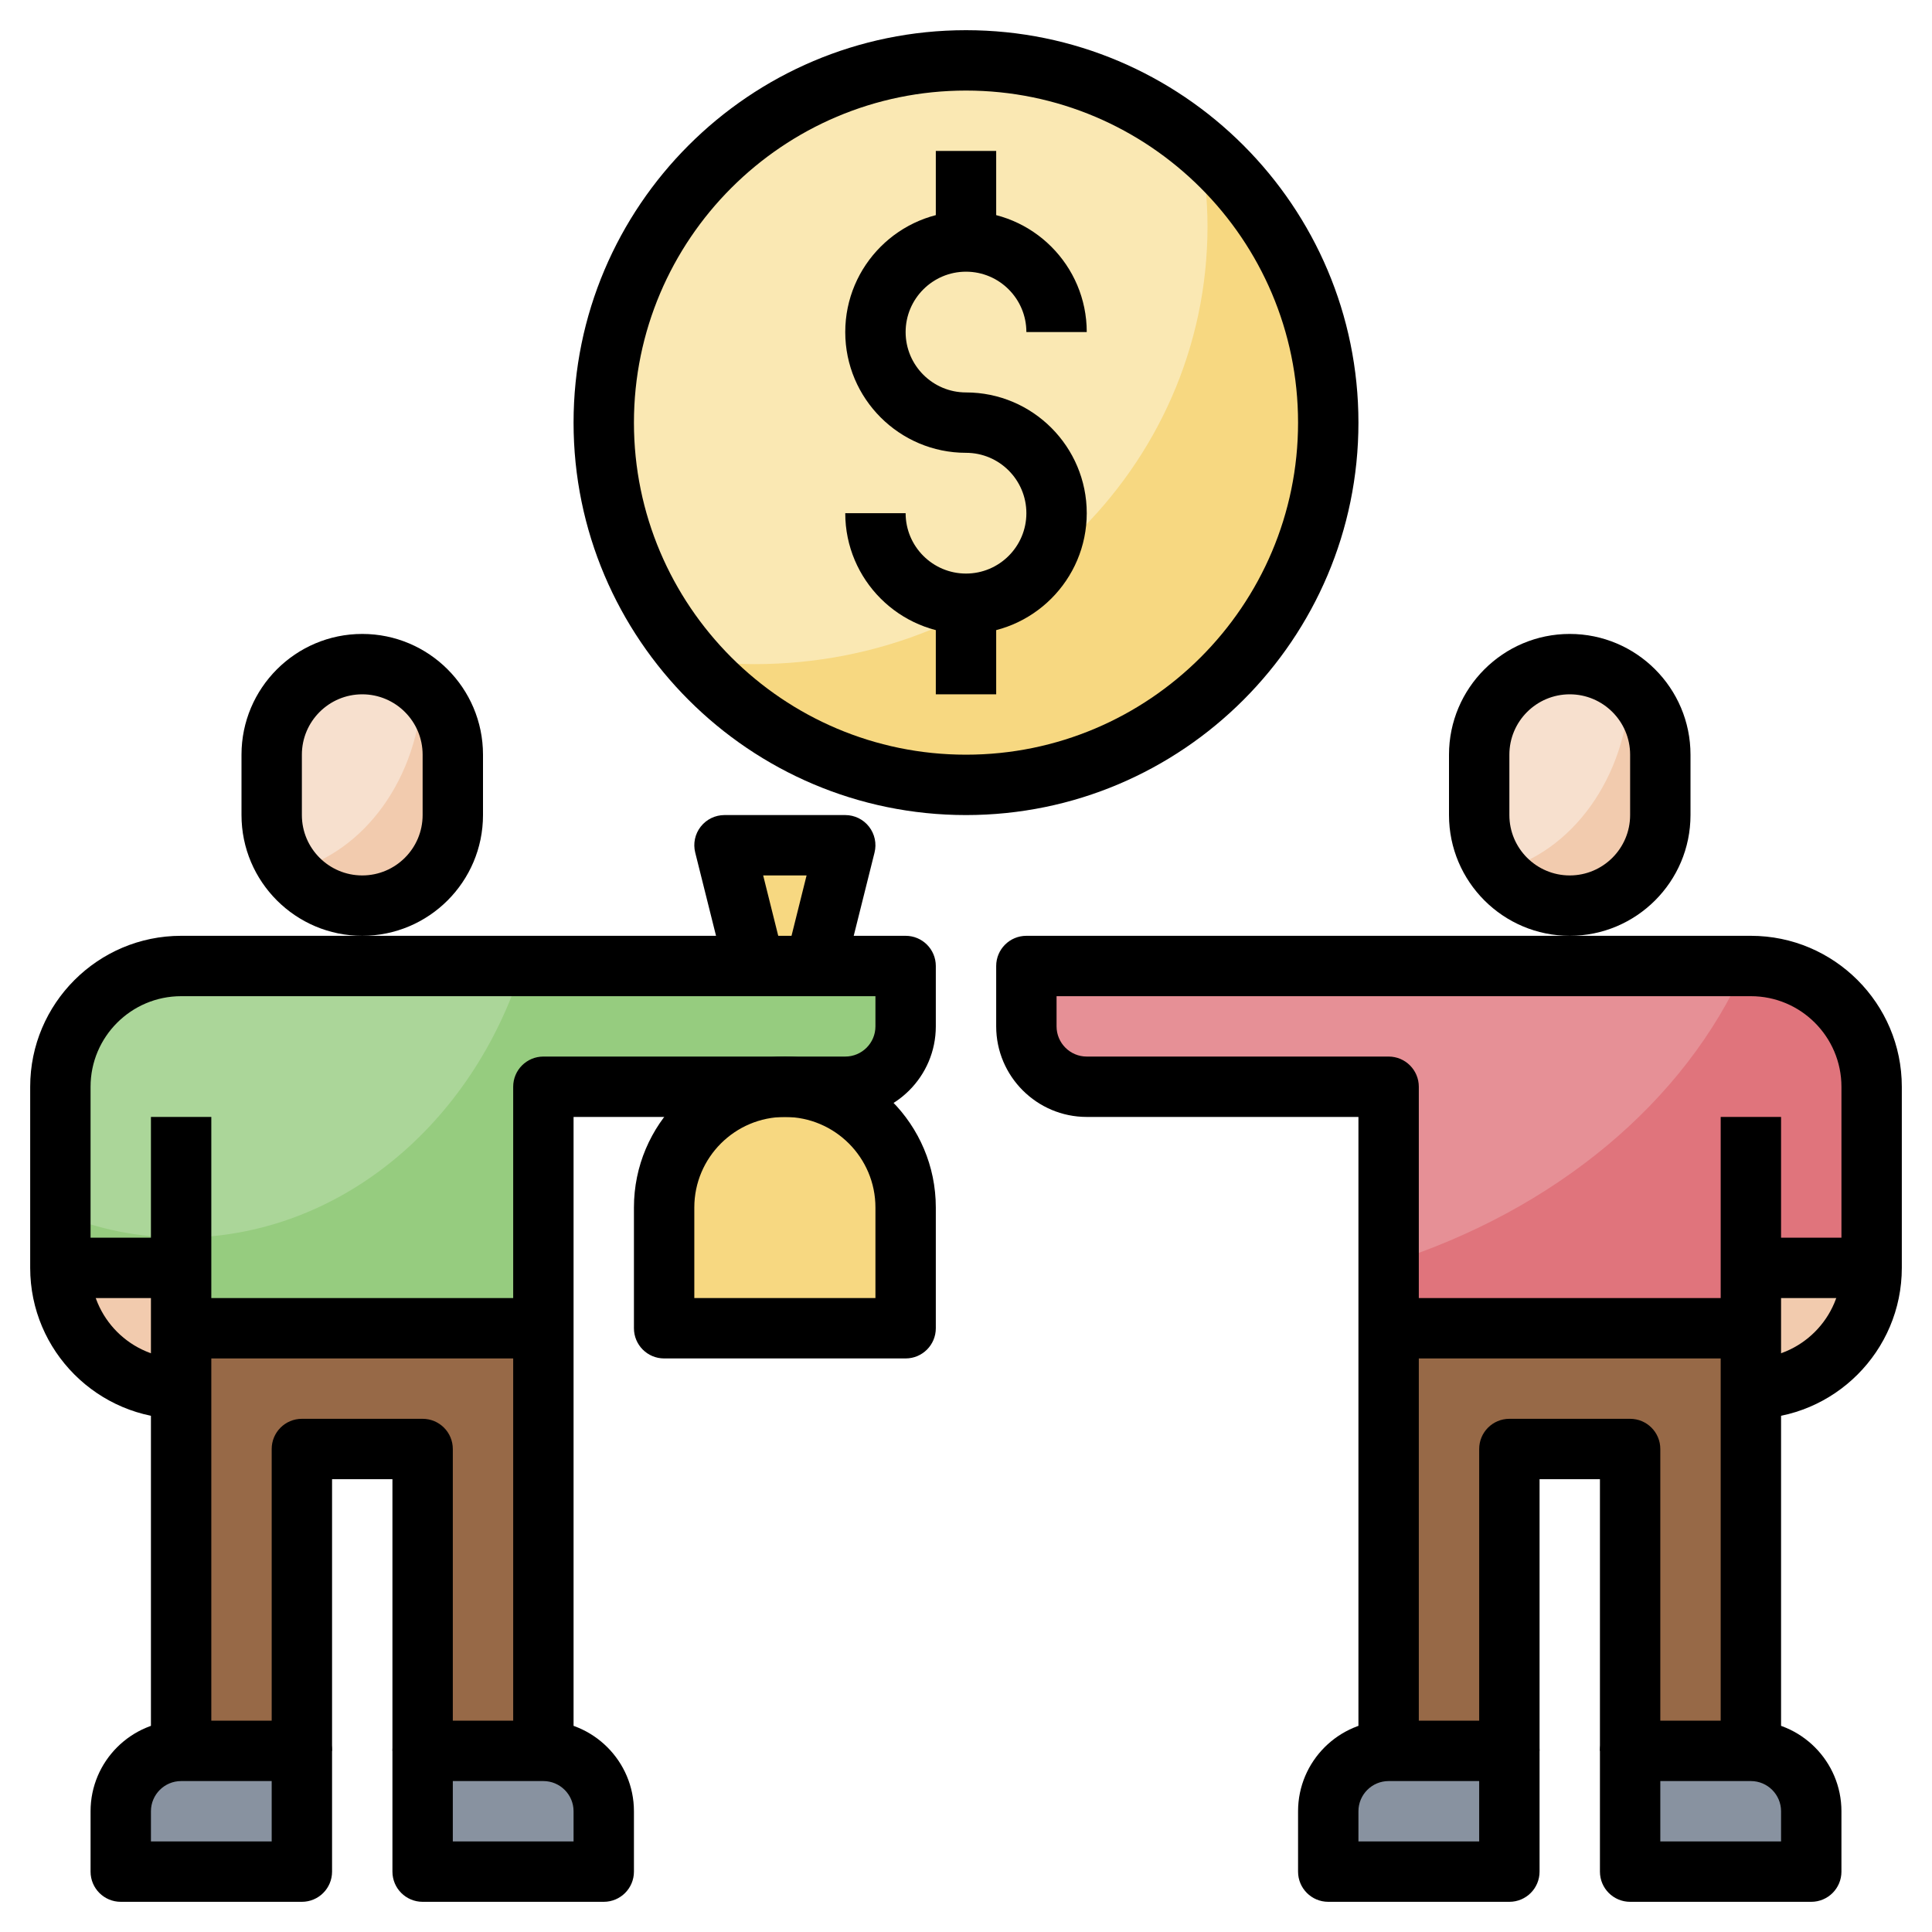<svg id="Layer_3" enable-background="new 0 0 64 64" height="512" viewBox="0 0 64 64" width="512" xmlns="http://www.w3.org/2000/svg"><g><g><path d="m58 32c2.209 0 4 1.791 4 4v6c0 2.209-1.791 4-4 4v-2h-12v-8h-10c-1.105 0-2-.895-2-2v-2z" fill="#e0747c"/></g><g><path d="m46 41.845c5.502-1.744 9.828-5.343 11.809-9.845h-23.809v2c0 1.105.895 2 2 2h10z" fill="#e69096"/></g><g><path d="m6 32c-2.209 0-4 1.791-4 4v6c0 2.209 1.791 4 4 4v-2h12v-8h10c1.105 0 2-.895 2-2v-2z" fill="#96cc7f"/></g><g><path d="m6 32c-2.209 0-4 1.791-4 4v4.215c1.253.499 2.595.785 4 .785 5.223 0 9.654-3.76 11.303-9z" fill="#abd699"/></g><g><path d="m18 44h-12v14h4v-10h4v10h4z" fill="#976947"/></g><g><path d="m2 42c0 2.209 1.791 4 4 4v-2-2z" fill="#f2cbae"/></g><g><path d="m20 62h-6v-4h4c1.105 0 2 .895 2 2z" fill="#8892a0"/></g><g><path d="m4 62h6v-4h-4c-1.105 0-2 .895-2 2z" fill="#8892a0"/></g><g><path d="m46 44h12v14h-4v-10h-4v10h-4z" fill="#976947"/></g><g><path d="m62 42c0 2.209-1.791 4-4 4v-2-2z" fill="#f2cbae"/></g><g><path d="m44 62h6v-4h-4c-1.105 0-2 .895-2 2z" fill="#8892a0"/></g><g><path d="m60 62h-6v-4h4c1.105 0 2 .895 2 2z" fill="#8892a0"/></g><g><path d="m60 62h-6v-4h4c1.105 0 2 .895 2 2z" fill="#8892a0"/></g><g><path d="m44 62h6v-4h-4c-1.105 0-2 .895-2 2z" fill="#8892a0"/></g><g><path d="m25 32-1-4h4l-1 4z" fill="#f7d881"/></g><g><path d="m30 44h-8v-4c0-2.209 1.791-4 4-4 2.209 0 4 1.791 4 4z" fill="#f7d881"/></g><g><path d="m12 30c-1.657 0-3-1.343-3-3v-2c0-1.657 1.343-3 3-3 1.657 0 3 1.343 3 3v2c0 1.657-1.343 3-3 3z" fill="#f2cbae"/></g><g><path d="m13.989 22.769c-.531-.473-1.223-.769-1.989-.769-1.657 0-3 1.343-3 3v2c0 .703.252 1.342.657 1.853 2.41-.61 4.227-3.085 4.332-6.084z" fill="#f7e0ce"/></g><g><path d="m52 30c-1.657 0-3-1.343-3-3v-2c0-1.657 1.343-3 3-3 1.657 0 3 1.343 3 3v2c0 1.657-1.343 3-3 3z" fill="#f2cbae"/></g><g><path d="m53.989 22.769c-.531-.473-1.223-.769-1.989-.769-1.657 0-3 1.343-3 3v2c0 .703.252 1.342.657 1.853 2.41-.61 4.227-3.085 4.332-6.084z" fill="#f7e0ce"/></g><g><circle cx="32" cy="14" fill="#f7d881" r="12"/></g><g><path d="m20 14c0 3.003 1.111 5.742 2.934 7.847.677.09 1.363.153 2.066.153 8.284 0 15-6.492 15-14.5 0-.912-.098-1.801-.264-2.667-2.09-1.765-4.787-2.833-7.736-2.833-6.627 0-12 5.373-12 12z" fill="#fae8b3"/></g><g><path d="m15 58h-2v-9h-2v9h-2v-10c0-.552.447-1 1-1h4c.553 0 1 .448 1 1z"/></g><g><path d="m5 37h2v21h-2z"/></g><g><path d="m19 58h-2v-22c0-.552.447-1 1-1h10c.552 0 1-.449 1-1v-1h-23c-1.654 0-3 1.346-3 3v6c0 1.654 1.346 3 3 3v2c-2.757 0-5-2.243-5-5v-6c0-2.757 2.243-5 5-5h24c.553 0 1 .448 1 1v2c0 1.654-1.346 3-3 3h-9z"/></g><g><path d="m12 31c-2.206 0-4-1.794-4-4v-2c0-2.206 1.794-4 4-4s4 1.794 4 4v2c0 2.206-1.794 4-4 4zm0-8c-1.103 0-2 .897-2 2v2c0 1.103.897 2 2 2s2-.897 2-2v-2c0-1.103-.897-2-2-2z"/></g><g><path d="m6 43h12v2h-12z"/></g><g><path d="m10 63h-6c-.553 0-1-.448-1-1v-2c0-1.654 1.346-3 3-3h4c.553 0 1 .448 1 1v4c0 .552-.447 1-1 1zm-5-2h4v-2h-3c-.552 0-1 .449-1 1z"/></g><g><path d="m20 63h-6c-.553 0-1-.448-1-1v-4c0-.552.447-1 1-1h4c1.654 0 3 1.346 3 3v2c0 .552-.447 1-1 1zm-5-2h4v-1c0-.551-.448-1-1-1h-3z"/></g><g><path d="m2 41h4v2h-4z"/></g><g><path d="m55 58h-2v-9h-2v9h-2v-10c0-.552.447-1 1-1h4c.553 0 1 .448 1 1z"/></g><g><path d="m57 37h2v21h-2z"/></g><g><path d="m47 58h-2v-21h-9c-1.654 0-3-1.346-3-3v-2c0-.552.447-1 1-1h24c2.757 0 5 2.243 5 5v6c0 2.757-2.243 5-5 5v-2c1.654 0 3-1.346 3-3v-6c0-1.654-1.346-3-3-3h-23v1c0 .551.448 1 1 1h10c.553 0 1 .448 1 1z"/></g><g><path d="m52 31c-2.206 0-4-1.794-4-4v-2c0-2.206 1.794-4 4-4s4 1.794 4 4v2c0 2.206-1.794 4-4 4zm0-8c-1.103 0-2 .897-2 2v2c0 1.103.897 2 2 2s2-.897 2-2v-2c0-1.103-.897-2-2-2z"/></g><g><path d="m46 43h12v2h-12z"/></g><g><path d="m60 63h-6c-.553 0-1-.448-1-1v-4c0-.552.447-1 1-1h4c1.654 0 3 1.346 3 3v2c0 .552-.447 1-1 1zm-5-2h4v-1c0-.551-.448-1-1-1h-3z"/></g><g><path d="m50 63h-6c-.553 0-1-.448-1-1v-2c0-1.654 1.346-3 3-3h4c.553 0 1 .448 1 1v4c0 .552-.447 1-1 1zm-5-2h4v-2h-3c-.552 0-1 .449-1 1z"/></g><g><path d="m58 41h4v2h-4z"/></g><g><path d="m27.97 32.243-1.939-.485.688-2.758h-1.438l.688 2.757-1.939.485-1-4c-.075-.299-.008-.615.182-.858s.48-.384.788-.384h4c.308 0 .599.142.788.385s.257.559.182.858z"/></g><g><path d="m30 45h-8c-.553 0-1-.448-1-1v-4c0-2.757 2.243-5 5-5s5 2.243 5 5v4c0 .552-.447 1-1 1zm-7-2h6v-3c0-1.654-1.346-3-3-3s-3 1.346-3 3z"/></g><g><path d="m32 21c-2.206 0-4-1.794-4-4h2c0 1.103.897 2 2 2s2-.897 2-2-.897-2-2-2c-2.206 0-4-1.794-4-4s1.794-4 4-4 4 1.794 4 4h-2c0-1.103-.897-2-2-2s-2 .897-2 2 .897 2 2 2c2.206 0 4 1.794 4 4s-1.794 4-4 4z"/></g><g><path d="m31 5h2v3h-2z"/></g><g><path d="m31 20h2v3h-2z"/></g><g><path d="m32 27c-7.168 0-13-5.832-13-13s5.832-13 13-13 13 5.832 13 13-5.832 13-13 13zm0-24c-6.065 0-11 4.935-11 11s4.935 11 11 11 11-4.935 11-11-4.935-11-11-11z"/></g></g></svg>